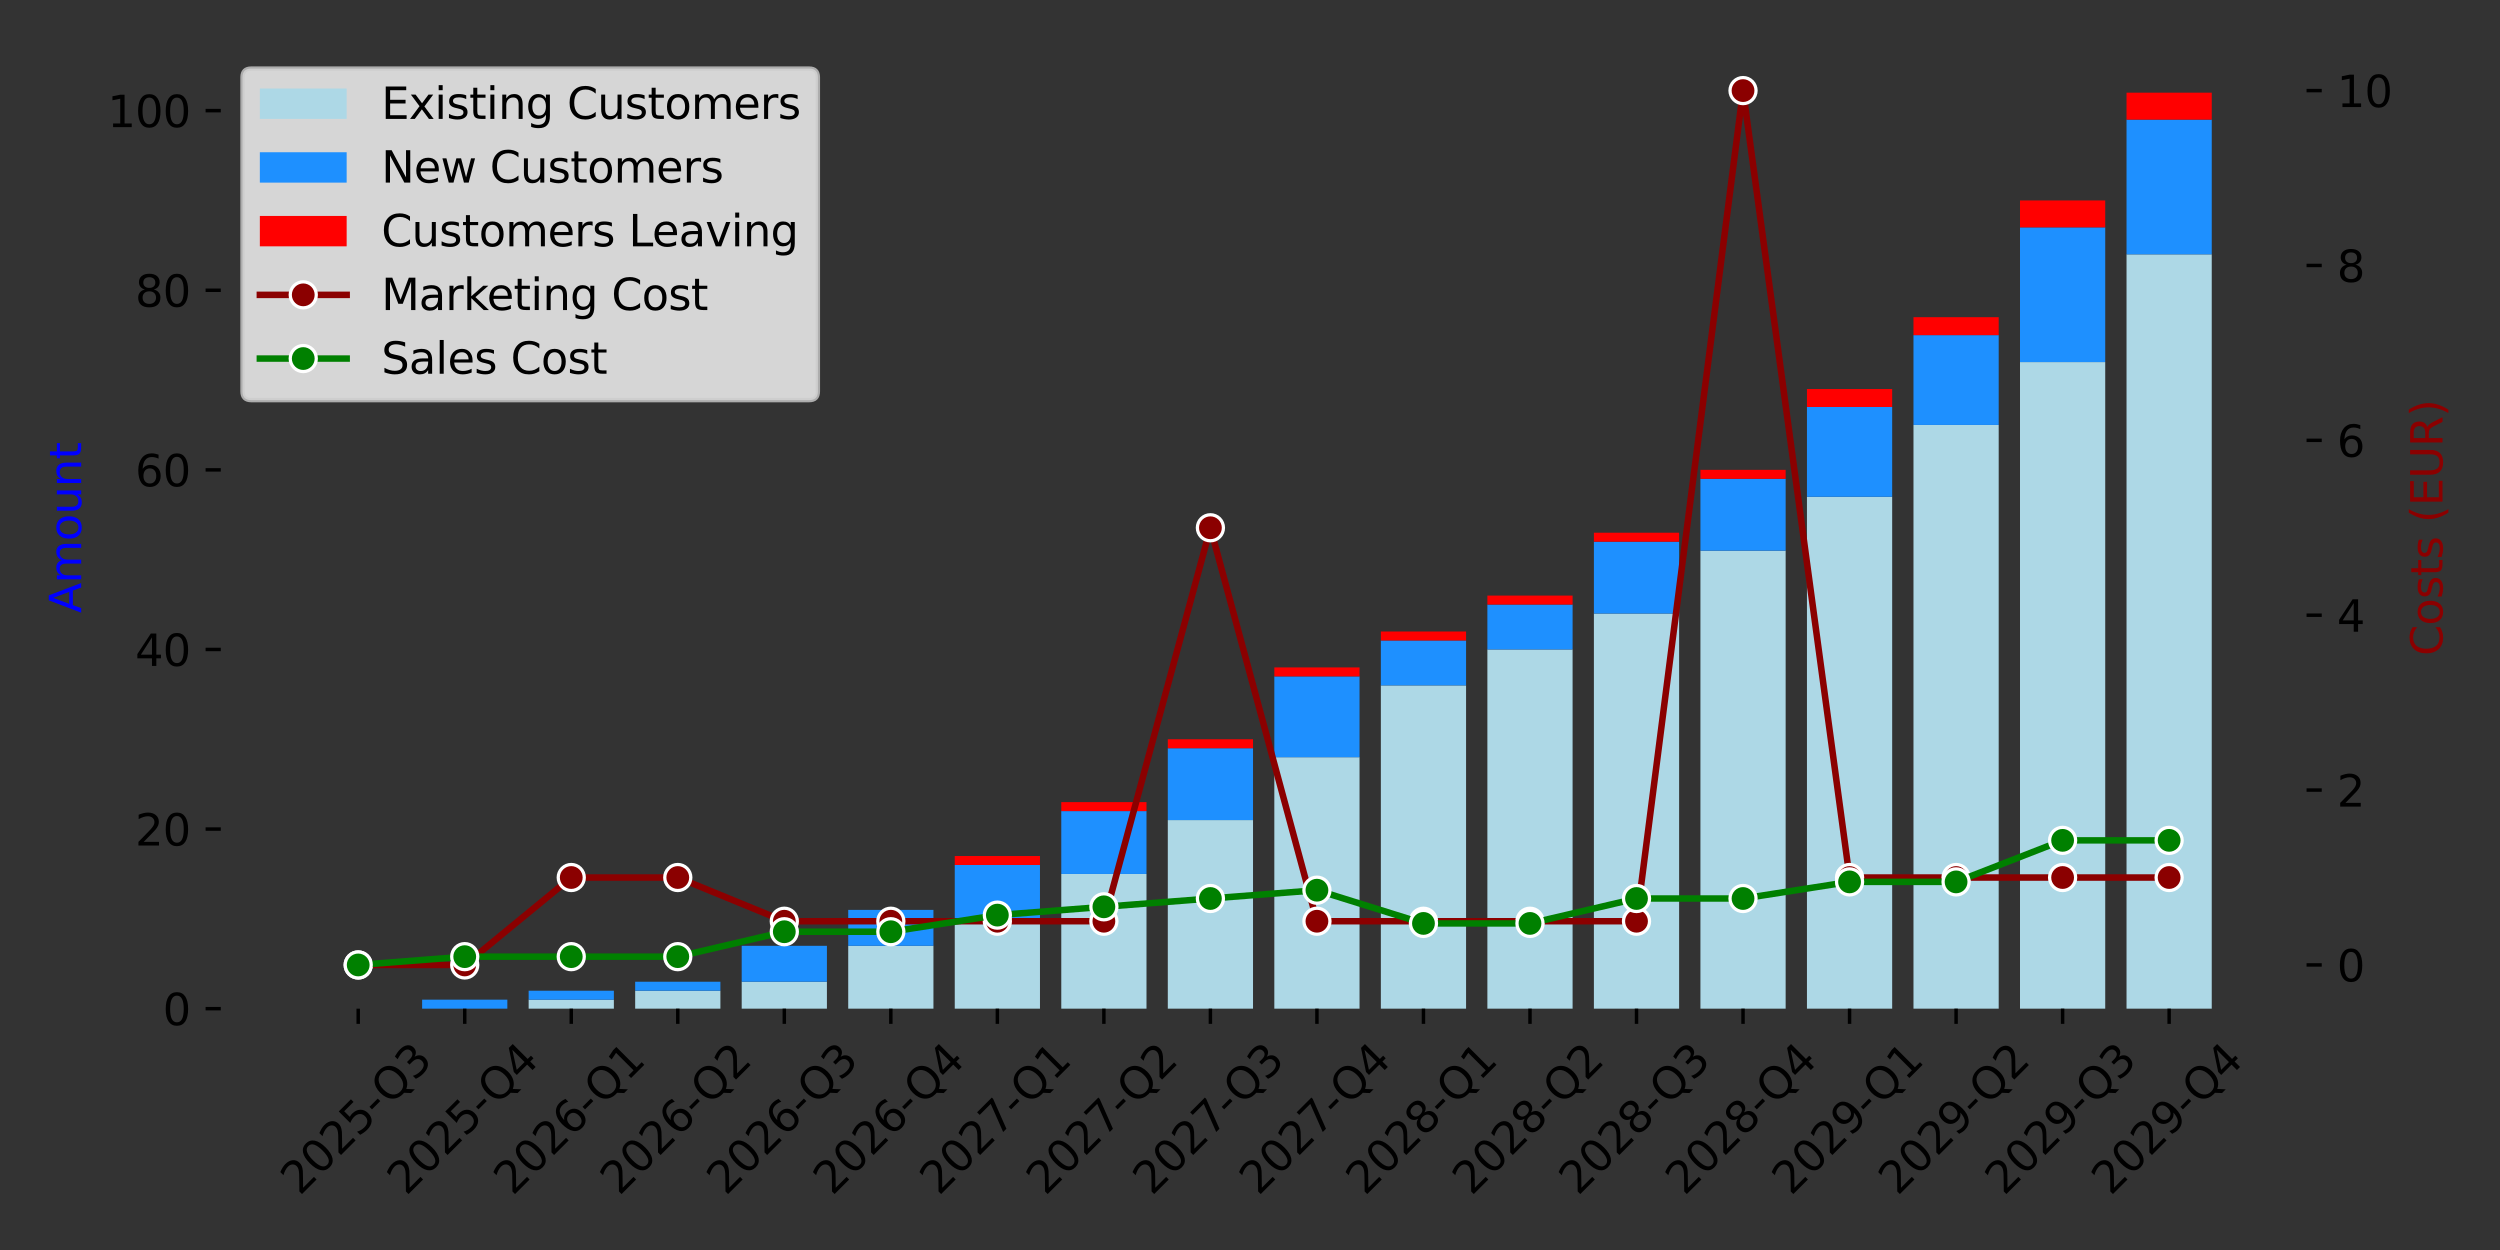<?xml version="1.0" encoding="utf-8" standalone="no"?>
<!DOCTYPE svg PUBLIC "-//W3C//DTD SVG 1.1//EN"
  "http://www.w3.org/Graphics/SVG/1.1/DTD/svg11.dtd">
<svg xmlns:xlink="http://www.w3.org/1999/xlink" width="576pt" height="288pt" viewBox="0 0 576 288" xmlns="http://www.w3.org/2000/svg" version="1.1">
 <rect x="0" y="0" width="576" height="288" fill="#333333" stroke="none"/>
 <defs>
  <style type="text/css">*{stroke-linejoin: round; stroke-linecap: butt}</style>
 </defs>
 <g id="figure_1">
  <g id="patch_1">
   <path d="M 0 288 
L 576 288 
L 576 0 
L 0 0 
L 0 288 
z
" style="fill: none"/>
  </g>
  <g id="axes_1">
   <g id="patch_2">
    <path d="M 50.87 232.398 
L 531.43 232.398 
L 531.43 10.8 
L 50.87 10.8 
L 50.87 232.398 
z
" style="fill: none"/>
   </g>
   <g id="patch_3">
    <path d="M 72.714 232.398 
L 92.348 232.398 
L 92.348 232.398 
L 72.714 232.398 
z
" clip-path="url(#pbf81d92071)" style="fill: #add8e6"/>
   </g>
   <g id="patch_4">
    <path d="M 97.257 232.398 
L 116.892 232.398 
L 116.892 232.398 
L 97.257 232.398 
z
" clip-path="url(#pbf81d92071)" style="fill: #add8e6"/>
   </g>
   <g id="patch_5">
    <path d="M 121.8 232.398 
L 141.435 232.398 
L 141.435 230.329 
L 121.8 230.329 
z
" clip-path="url(#pbf81d92071)" style="fill: #add8e6"/>
   </g>
   <g id="patch_6">
    <path d="M 146.344 232.398 
L 165.979 232.398 
L 165.979 228.26 
L 146.344 228.26 
z
" clip-path="url(#pbf81d92071)" style="fill: #add8e6"/>
   </g>
   <g id="patch_7">
    <path d="M 170.887 232.398 
L 190.522 232.398 
L 190.522 226.191 
L 170.887 226.191 
z
" clip-path="url(#pbf81d92071)" style="fill: #add8e6"/>
   </g>
   <g id="patch_8">
    <path d="M 195.431 232.398 
L 215.065 232.398 
L 215.065 217.915 
L 195.431 217.915 
z
" clip-path="url(#pbf81d92071)" style="fill: #add8e6"/>
   </g>
   <g id="patch_9">
    <path d="M 219.974 232.398 
L 239.609 232.398 
L 239.609 211.707 
L 219.974 211.707 
z
" clip-path="url(#pbf81d92071)" style="fill: #add8e6"/>
   </g>
   <g id="patch_10">
    <path d="M 244.518 232.398 
L 264.152 232.398 
L 264.152 201.362 
L 244.518 201.362 
z
" clip-path="url(#pbf81d92071)" style="fill: #add8e6"/>
   </g>
   <g id="patch_11">
    <path d="M 269.061 232.398 
L 288.696 232.398 
L 288.696 188.947 
L 269.061 188.947 
z
" clip-path="url(#pbf81d92071)" style="fill: #add8e6"/>
   </g>
   <g id="patch_12">
    <path d="M 293.604 232.398 
L 313.239 232.398 
L 313.239 174.464 
L 293.604 174.464 
z
" clip-path="url(#pbf81d92071)" style="fill: #add8e6"/>
   </g>
   <g id="patch_13">
    <path d="M 318.148 232.398 
L 337.782 232.398 
L 337.782 157.911 
L 318.148 157.911 
z
" clip-path="url(#pbf81d92071)" style="fill: #add8e6"/>
   </g>
   <g id="patch_14">
    <path d="M 342.691 232.398 
L 362.326 232.398 
L 362.326 149.635 
L 342.691 149.635 
z
" clip-path="url(#pbf81d92071)" style="fill: #add8e6"/>
   </g>
   <g id="patch_15">
    <path d="M 367.235 232.398 
L 386.869 232.398 
L 386.869 141.359 
L 367.235 141.359 
z
" clip-path="url(#pbf81d92071)" style="fill: #add8e6"/>
   </g>
   <g id="patch_16">
    <path d="M 391.778 232.398 
L 411.413 232.398 
L 411.413 126.875 
L 391.778 126.875 
z
" clip-path="url(#pbf81d92071)" style="fill: #add8e6"/>
   </g>
   <g id="patch_17">
    <path d="M 416.321 232.398 
L 435.956 232.398 
L 435.956 114.461 
L 416.321 114.461 
z
" clip-path="url(#pbf81d92071)" style="fill: #add8e6"/>
   </g>
   <g id="patch_18">
    <path d="M 440.865 232.398 
L 460.5 232.398 
L 460.5 97.908 
L 440.865 97.908 
z
" clip-path="url(#pbf81d92071)" style="fill: #add8e6"/>
   </g>
   <g id="patch_19">
    <path d="M 465.408 232.398 
L 485.043 232.398 
L 485.043 83.425 
L 465.408 83.425 
z
" clip-path="url(#pbf81d92071)" style="fill: #add8e6"/>
   </g>
   <g id="patch_20">
    <path d="M 489.952 232.398 
L 509.586 232.398 
L 509.586 58.596 
L 489.952 58.596 
z
" clip-path="url(#pbf81d92071)" style="fill: #add8e6"/>
   </g>
   <g id="patch_21">
    <path d="M 72.714 232.398 
L 92.348 232.398 
L 92.348 232.398 
L 72.714 232.398 
z
" clip-path="url(#pbf81d92071)" style="fill: #1e90ff"/>
   </g>
   <g id="patch_22">
    <path d="M 97.257 232.398 
L 116.892 232.398 
L 116.892 230.329 
L 97.257 230.329 
z
" clip-path="url(#pbf81d92071)" style="fill: #1e90ff"/>
   </g>
   <g id="patch_23">
    <path d="M 121.8 230.329 
L 141.435 230.329 
L 141.435 228.26 
L 121.8 228.26 
z
" clip-path="url(#pbf81d92071)" style="fill: #1e90ff"/>
   </g>
   <g id="patch_24">
    <path d="M 146.344 228.26 
L 165.979 228.26 
L 165.979 226.191 
L 146.344 226.191 
z
" clip-path="url(#pbf81d92071)" style="fill: #1e90ff"/>
   </g>
   <g id="patch_25">
    <path d="M 170.887 226.191 
L 190.522 226.191 
L 190.522 217.915 
L 170.887 217.915 
z
" clip-path="url(#pbf81d92071)" style="fill: #1e90ff"/>
   </g>
   <g id="patch_26">
    <path d="M 195.431 217.915 
L 215.065 217.915 
L 215.065 209.638 
L 195.431 209.638 
z
" clip-path="url(#pbf81d92071)" style="fill: #1e90ff"/>
   </g>
   <g id="patch_27">
    <path d="M 219.974 211.707 
L 239.609 211.707 
L 239.609 199.293 
L 219.974 199.293 
z
" clip-path="url(#pbf81d92071)" style="fill: #1e90ff"/>
   </g>
   <g id="patch_28">
    <path d="M 244.518 201.362 
L 264.152 201.362 
L 264.152 186.878 
L 244.518 186.878 
z
" clip-path="url(#pbf81d92071)" style="fill: #1e90ff"/>
   </g>
   <g id="patch_29">
    <path d="M 269.061 188.947 
L 288.696 188.947 
L 288.696 172.395 
L 269.061 172.395 
z
" clip-path="url(#pbf81d92071)" style="fill: #1e90ff"/>
   </g>
   <g id="patch_30">
    <path d="M 293.604 174.464 
L 313.239 174.464 
L 313.239 155.842 
L 293.604 155.842 
z
" clip-path="url(#pbf81d92071)" style="fill: #1e90ff"/>
   </g>
   <g id="patch_31">
    <path d="M 318.148 157.911 
L 337.782 157.911 
L 337.782 147.566 
L 318.148 147.566 
z
" clip-path="url(#pbf81d92071)" style="fill: #1e90ff"/>
   </g>
   <g id="patch_32">
    <path d="M 342.691 149.635 
L 362.326 149.635 
L 362.326 139.29 
L 342.691 139.29 
z
" clip-path="url(#pbf81d92071)" style="fill: #1e90ff"/>
   </g>
   <g id="patch_33">
    <path d="M 367.235 141.359 
L 386.869 141.359 
L 386.869 124.806 
L 367.235 124.806 
z
" clip-path="url(#pbf81d92071)" style="fill: #1e90ff"/>
   </g>
   <g id="patch_34">
    <path d="M 391.778 126.875 
L 411.413 126.875 
L 411.413 110.323 
L 391.778 110.323 
z
" clip-path="url(#pbf81d92071)" style="fill: #1e90ff"/>
   </g>
   <g id="patch_35">
    <path d="M 416.321 114.461 
L 435.956 114.461 
L 435.956 93.77 
L 416.321 93.77 
z
" clip-path="url(#pbf81d92071)" style="fill: #1e90ff"/>
   </g>
   <g id="patch_36">
    <path d="M 440.865 97.908 
L 460.5 97.908 
L 460.5 77.217 
L 440.865 77.217 
z
" clip-path="url(#pbf81d92071)" style="fill: #1e90ff"/>
   </g>
   <g id="patch_37">
    <path d="M 465.408 83.425 
L 485.043 83.425 
L 485.043 52.388 
L 465.408 52.388 
z
" clip-path="url(#pbf81d92071)" style="fill: #1e90ff"/>
   </g>
   <g id="patch_38">
    <path d="M 489.952 58.596 
L 509.586 58.596 
L 509.586 27.56 
L 489.952 27.56 
z
" clip-path="url(#pbf81d92071)" style="fill: #1e90ff"/>
   </g>
   <g id="patch_39">
    <path d="M 72.714 232.398 
L 92.348 232.398 
L 92.348 232.398 
L 72.714 232.398 
z
" clip-path="url(#pbf81d92071)" style="fill: #ff0000"/>
   </g>
   <g id="patch_40">
    <path d="M 97.257 230.329 
L 116.892 230.329 
L 116.892 230.329 
L 97.257 230.329 
z
" clip-path="url(#pbf81d92071)" style="fill: #ff0000"/>
   </g>
   <g id="patch_41">
    <path d="M 121.8 228.26 
L 141.435 228.26 
L 141.435 228.26 
L 121.8 228.26 
z
" clip-path="url(#pbf81d92071)" style="fill: #ff0000"/>
   </g>
   <g id="patch_42">
    <path d="M 146.344 226.191 
L 165.979 226.191 
L 165.979 226.191 
L 146.344 226.191 
z
" clip-path="url(#pbf81d92071)" style="fill: #ff0000"/>
   </g>
   <g id="patch_43">
    <path d="M 170.887 217.915 
L 190.522 217.915 
L 190.522 217.915 
L 170.887 217.915 
z
" clip-path="url(#pbf81d92071)" style="fill: #ff0000"/>
   </g>
   <g id="patch_44">
    <path d="M 195.431 209.638 
L 215.065 209.638 
L 215.065 209.638 
L 195.431 209.638 
z
" clip-path="url(#pbf81d92071)" style="fill: #ff0000"/>
   </g>
   <g id="patch_45">
    <path d="M 219.974 199.293 
L 239.609 199.293 
L 239.609 197.224 
L 219.974 197.224 
z
" clip-path="url(#pbf81d92071)" style="fill: #ff0000"/>
   </g>
   <g id="patch_46">
    <path d="M 244.518 186.878 
L 264.152 186.878 
L 264.152 184.809 
L 244.518 184.809 
z
" clip-path="url(#pbf81d92071)" style="fill: #ff0000"/>
   </g>
   <g id="patch_47">
    <path d="M 269.061 172.395 
L 288.696 172.395 
L 288.696 170.326 
L 269.061 170.326 
z
" clip-path="url(#pbf81d92071)" style="fill: #ff0000"/>
   </g>
   <g id="patch_48">
    <path d="M 293.604 155.842 
L 313.239 155.842 
L 313.239 153.773 
L 293.604 153.773 
z
" clip-path="url(#pbf81d92071)" style="fill: #ff0000"/>
   </g>
   <g id="patch_49">
    <path d="M 318.148 147.566 
L 337.782 147.566 
L 337.782 145.497 
L 318.148 145.497 
z
" clip-path="url(#pbf81d92071)" style="fill: #ff0000"/>
   </g>
   <g id="patch_50">
    <path d="M 342.691 139.29 
L 362.326 139.29 
L 362.326 137.221 
L 342.691 137.221 
z
" clip-path="url(#pbf81d92071)" style="fill: #ff0000"/>
   </g>
   <g id="patch_51">
    <path d="M 367.235 124.806 
L 386.869 124.806 
L 386.869 122.737 
L 367.235 122.737 
z
" clip-path="url(#pbf81d92071)" style="fill: #ff0000"/>
   </g>
   <g id="patch_52">
    <path d="M 391.778 110.323 
L 411.413 110.323 
L 411.413 108.253 
L 391.778 108.253 
z
" clip-path="url(#pbf81d92071)" style="fill: #ff0000"/>
   </g>
   <g id="patch_53">
    <path d="M 416.321 93.77 
L 435.956 93.77 
L 435.956 89.632 
L 416.321 89.632 
z
" clip-path="url(#pbf81d92071)" style="fill: #ff0000"/>
   </g>
   <g id="patch_54">
    <path d="M 440.865 77.217 
L 460.5 77.217 
L 460.5 73.079 
L 440.865 73.079 
z
" clip-path="url(#pbf81d92071)" style="fill: #ff0000"/>
   </g>
   <g id="patch_55">
    <path d="M 465.408 52.388 
L 485.043 52.388 
L 485.043 46.181 
L 465.408 46.181 
z
" clip-path="url(#pbf81d92071)" style="fill: #ff0000"/>
   </g>
   <g id="patch_56">
    <path d="M 489.952 27.56 
L 509.586 27.56 
L 509.586 21.352 
L 489.952 21.352 
z
" clip-path="url(#pbf81d92071)" style="fill: #ff0000"/>
   </g>
   <g id="matplotlib.axis_1">
    <g id="xtick_1">
     <g id="line2d_1">
      <defs>
       <path id="m7d95081622" d="M 0 0 
L 0 3.5 
" style="stroke: #000000; stroke-width: 0.8"/>
      </defs>
      <g>
       <use xlink:href="#m7d95081622" x="82.531" y="232.398" style="stroke: #000000; stroke-width: 0.8"/>
      </g>
     </g>
     <g id="text_1">
      <!-- 2025-Q3 -->
      <g transform="translate(69.048 275.64) rotate(-45) scale(0.1 -0.1)">
       <defs>
        <path id="DejaVuSans-32" d="M 1228 531 
L 3431 531 
L 3431 0 
L 469 0 
L 469 531 
Q 828 903 1448 1529 
Q 2069 2156 2228 2338 
Q 2531 2678 2651 2914 
Q 2772 3150 2772 3378 
Q 2772 3750 2511 3984 
Q 2250 4219 1831 4219 
Q 1534 4219 1204 4116 
Q 875 4013 500 3803 
L 500 4441 
Q 881 4594 1212 4672 
Q 1544 4750 1819 4750 
Q 2544 4750 2975 4387 
Q 3406 4025 3406 3419 
Q 3406 3131 3298 2873 
Q 3191 2616 2906 2266 
Q 2828 2175 2409 1742 
Q 1991 1309 1228 531 
z
" transform="scale(0.016)"/>
        <path id="DejaVuSans-30" d="M 2034 4250 
Q 1547 4250 1301 3770 
Q 1056 3291 1056 2328 
Q 1056 1369 1301 889 
Q 1547 409 2034 409 
Q 2525 409 2770 889 
Q 3016 1369 3016 2328 
Q 3016 3291 2770 3770 
Q 2525 4250 2034 4250 
z
M 2034 4750 
Q 2819 4750 3233 4129 
Q 3647 3509 3647 2328 
Q 3647 1150 3233 529 
Q 2819 -91 2034 -91 
Q 1250 -91 836 529 
Q 422 1150 422 2328 
Q 422 3509 836 4129 
Q 1250 4750 2034 4750 
z
" transform="scale(0.016)"/>
        <path id="DejaVuSans-35" d="M 691 4666 
L 3169 4666 
L 3169 4134 
L 1269 4134 
L 1269 2991 
Q 1406 3038 1543 3061 
Q 1681 3084 1819 3084 
Q 2600 3084 3056 2656 
Q 3513 2228 3513 1497 
Q 3513 744 3044 326 
Q 2575 -91 1722 -91 
Q 1428 -91 1123 -41 
Q 819 9 494 109 
L 494 744 
Q 775 591 1075 516 
Q 1375 441 1709 441 
Q 2250 441 2565 725 
Q 2881 1009 2881 1497 
Q 2881 1984 2565 2268 
Q 2250 2553 1709 2553 
Q 1456 2553 1204 2497 
Q 953 2441 691 2322 
L 691 4666 
z
" transform="scale(0.016)"/>
        <path id="DejaVuSans-2d" d="M 313 2009 
L 1997 2009 
L 1997 1497 
L 313 1497 
L 313 2009 
z
" transform="scale(0.016)"/>
        <path id="DejaVuSans-51" d="M 2522 4238 
Q 1834 4238 1429 3725 
Q 1025 3213 1025 2328 
Q 1025 1447 1429 934 
Q 1834 422 2522 422 
Q 3209 422 3611 934 
Q 4013 1447 4013 2328 
Q 4013 3213 3611 3725 
Q 3209 4238 2522 4238 
z
M 3406 84 
L 4238 -825 
L 3475 -825 
L 2784 -78 
Q 2681 -84 2626 -87 
Q 2572 -91 2522 -91 
Q 1538 -91 948 567 
Q 359 1225 359 2328 
Q 359 3434 948 4092 
Q 1538 4750 2522 4750 
Q 3503 4750 4090 4092 
Q 4678 3434 4678 2328 
Q 4678 1516 4351 937 
Q 4025 359 3406 84 
z
" transform="scale(0.016)"/>
        <path id="DejaVuSans-33" d="M 2597 2516 
Q 3050 2419 3304 2112 
Q 3559 1806 3559 1356 
Q 3559 666 3084 287 
Q 2609 -91 1734 -91 
Q 1441 -91 1130 -33 
Q 819 25 488 141 
L 488 750 
Q 750 597 1062 519 
Q 1375 441 1716 441 
Q 2309 441 2620 675 
Q 2931 909 2931 1356 
Q 2931 1769 2642 2001 
Q 2353 2234 1838 2234 
L 1294 2234 
L 1294 2753 
L 1863 2753 
Q 2328 2753 2575 2939 
Q 2822 3125 2822 3475 
Q 2822 3834 2567 4026 
Q 2313 4219 1838 4219 
Q 1578 4219 1281 4162 
Q 984 4106 628 3988 
L 628 4550 
Q 988 4650 1302 4700 
Q 1616 4750 1894 4750 
Q 2613 4750 3031 4423 
Q 3450 4097 3450 3541 
Q 3450 3153 3228 2886 
Q 3006 2619 2597 2516 
z
" transform="scale(0.016)"/>
       </defs>
       <use xlink:href="#DejaVuSans-32"/>
       <use xlink:href="#DejaVuSans-30" x="63.623"/>
       <use xlink:href="#DejaVuSans-32" x="127.246"/>
       <use xlink:href="#DejaVuSans-35" x="190.869"/>
       <use xlink:href="#DejaVuSans-2d" x="254.492"/>
       <use xlink:href="#DejaVuSans-51" x="294.201"/>
       <use xlink:href="#DejaVuSans-33" x="372.912"/>
      </g>
     </g>
    </g>
    <g id="xtick_2">
     <g id="line2d_2">
      <g>
       <use xlink:href="#m7d95081622" x="107.074" y="232.398" style="stroke: #000000; stroke-width: 0.8"/>
      </g>
     </g>
     <g id="text_2">
      <!-- 2025-Q4 -->
      <g transform="translate(93.591 275.64) rotate(-45) scale(0.1 -0.1)">
       <defs>
        <path id="DejaVuSans-34" d="M 2419 4116 
L 825 1625 
L 2419 1625 
L 2419 4116 
z
M 2253 4666 
L 3047 4666 
L 3047 1625 
L 3713 1625 
L 3713 1100 
L 3047 1100 
L 3047 0 
L 2419 0 
L 2419 1100 
L 313 1100 
L 313 1709 
L 2253 4666 
z
" transform="scale(0.016)"/>
       </defs>
       <use xlink:href="#DejaVuSans-32"/>
       <use xlink:href="#DejaVuSans-30" x="63.623"/>
       <use xlink:href="#DejaVuSans-32" x="127.246"/>
       <use xlink:href="#DejaVuSans-35" x="190.869"/>
       <use xlink:href="#DejaVuSans-2d" x="254.492"/>
       <use xlink:href="#DejaVuSans-51" x="294.201"/>
       <use xlink:href="#DejaVuSans-34" x="372.912"/>
      </g>
     </g>
    </g>
    <g id="xtick_3">
     <g id="line2d_3">
      <g>
       <use xlink:href="#m7d95081622" x="131.618" y="232.398" style="stroke: #000000; stroke-width: 0.8"/>
      </g>
     </g>
     <g id="text_3">
      <!-- 2026-Q1 -->
      <g transform="translate(118.135 275.64) rotate(-45) scale(0.1 -0.1)">
       <defs>
        <path id="DejaVuSans-36" d="M 2113 2584 
Q 1688 2584 1439 2293 
Q 1191 2003 1191 1497 
Q 1191 994 1439 701 
Q 1688 409 2113 409 
Q 2538 409 2786 701 
Q 3034 994 3034 1497 
Q 3034 2003 2786 2293 
Q 2538 2584 2113 2584 
z
M 3366 4563 
L 3366 3988 
Q 3128 4100 2886 4159 
Q 2644 4219 2406 4219 
Q 1781 4219 1451 3797 
Q 1122 3375 1075 2522 
Q 1259 2794 1537 2939 
Q 1816 3084 2150 3084 
Q 2853 3084 3261 2657 
Q 3669 2231 3669 1497 
Q 3669 778 3244 343 
Q 2819 -91 2113 -91 
Q 1303 -91 875 529 
Q 447 1150 447 2328 
Q 447 3434 972 4092 
Q 1497 4750 2381 4750 
Q 2619 4750 2861 4703 
Q 3103 4656 3366 4563 
z
" transform="scale(0.016)"/>
        <path id="DejaVuSans-31" d="M 794 531 
L 1825 531 
L 1825 4091 
L 703 3866 
L 703 4441 
L 1819 4666 
L 2450 4666 
L 2450 531 
L 3481 531 
L 3481 0 
L 794 0 
L 794 531 
z
" transform="scale(0.016)"/>
       </defs>
       <use xlink:href="#DejaVuSans-32"/>
       <use xlink:href="#DejaVuSans-30" x="63.623"/>
       <use xlink:href="#DejaVuSans-32" x="127.246"/>
       <use xlink:href="#DejaVuSans-36" x="190.869"/>
       <use xlink:href="#DejaVuSans-2d" x="254.492"/>
       <use xlink:href="#DejaVuSans-51" x="294.201"/>
       <use xlink:href="#DejaVuSans-31" x="372.912"/>
      </g>
     </g>
    </g>
    <g id="xtick_4">
     <g id="line2d_4">
      <g>
       <use xlink:href="#m7d95081622" x="156.161" y="232.398" style="stroke: #000000; stroke-width: 0.8"/>
      </g>
     </g>
     <g id="text_4">
      <!-- 2026-Q2 -->
      <g transform="translate(142.678 275.64) rotate(-45) scale(0.1 -0.1)">
       <use xlink:href="#DejaVuSans-32"/>
       <use xlink:href="#DejaVuSans-30" x="63.623"/>
       <use xlink:href="#DejaVuSans-32" x="127.246"/>
       <use xlink:href="#DejaVuSans-36" x="190.869"/>
       <use xlink:href="#DejaVuSans-2d" x="254.492"/>
       <use xlink:href="#DejaVuSans-51" x="294.201"/>
       <use xlink:href="#DejaVuSans-32" x="372.912"/>
      </g>
     </g>
    </g>
    <g id="xtick_5">
     <g id="line2d_5">
      <g>
       <use xlink:href="#m7d95081622" x="180.705" y="232.398" style="stroke: #000000; stroke-width: 0.8"/>
      </g>
     </g>
     <g id="text_5">
      <!-- 2026-Q3 -->
      <g transform="translate(167.222 275.64) rotate(-45) scale(0.1 -0.1)">
       <use xlink:href="#DejaVuSans-32"/>
       <use xlink:href="#DejaVuSans-30" x="63.623"/>
       <use xlink:href="#DejaVuSans-32" x="127.246"/>
       <use xlink:href="#DejaVuSans-36" x="190.869"/>
       <use xlink:href="#DejaVuSans-2d" x="254.492"/>
       <use xlink:href="#DejaVuSans-51" x="294.201"/>
       <use xlink:href="#DejaVuSans-33" x="372.912"/>
      </g>
     </g>
    </g>
    <g id="xtick_6">
     <g id="line2d_6">
      <g>
       <use xlink:href="#m7d95081622" x="205.248" y="232.398" style="stroke: #000000; stroke-width: 0.8"/>
      </g>
     </g>
     <g id="text_6">
      <!-- 2026-Q4 -->
      <g transform="translate(191.765 275.64) rotate(-45) scale(0.1 -0.1)">
       <use xlink:href="#DejaVuSans-32"/>
       <use xlink:href="#DejaVuSans-30" x="63.623"/>
       <use xlink:href="#DejaVuSans-32" x="127.246"/>
       <use xlink:href="#DejaVuSans-36" x="190.869"/>
       <use xlink:href="#DejaVuSans-2d" x="254.492"/>
       <use xlink:href="#DejaVuSans-51" x="294.201"/>
       <use xlink:href="#DejaVuSans-34" x="372.912"/>
      </g>
     </g>
    </g>
    <g id="xtick_7">
     <g id="line2d_7">
      <g>
       <use xlink:href="#m7d95081622" x="229.791" y="232.398" style="stroke: #000000; stroke-width: 0.8"/>
      </g>
     </g>
     <g id="text_7">
      <!-- 2027-Q1 -->
      <g transform="translate(216.308 275.64) rotate(-45) scale(0.1 -0.1)">
       <defs>
        <path id="DejaVuSans-37" d="M 525 4666 
L 3525 4666 
L 3525 4397 
L 1831 0 
L 1172 0 
L 2766 4134 
L 525 4134 
L 525 4666 
z
" transform="scale(0.016)"/>
       </defs>
       <use xlink:href="#DejaVuSans-32"/>
       <use xlink:href="#DejaVuSans-30" x="63.623"/>
       <use xlink:href="#DejaVuSans-32" x="127.246"/>
       <use xlink:href="#DejaVuSans-37" x="190.869"/>
       <use xlink:href="#DejaVuSans-2d" x="254.492"/>
       <use xlink:href="#DejaVuSans-51" x="294.201"/>
       <use xlink:href="#DejaVuSans-31" x="372.912"/>
      </g>
     </g>
    </g>
    <g id="xtick_8">
     <g id="line2d_8">
      <g>
       <use xlink:href="#m7d95081622" x="254.335" y="232.398" style="stroke: #000000; stroke-width: 0.8"/>
      </g>
     </g>
     <g id="text_8">
      <!-- 2027-Q2 -->
      <g transform="translate(240.852 275.64) rotate(-45) scale(0.1 -0.1)">
       <use xlink:href="#DejaVuSans-32"/>
       <use xlink:href="#DejaVuSans-30" x="63.623"/>
       <use xlink:href="#DejaVuSans-32" x="127.246"/>
       <use xlink:href="#DejaVuSans-37" x="190.869"/>
       <use xlink:href="#DejaVuSans-2d" x="254.492"/>
       <use xlink:href="#DejaVuSans-51" x="294.201"/>
       <use xlink:href="#DejaVuSans-32" x="372.912"/>
      </g>
     </g>
    </g>
    <g id="xtick_9">
     <g id="line2d_9">
      <g>
       <use xlink:href="#m7d95081622" x="278.878" y="232.398" style="stroke: #000000; stroke-width: 0.8"/>
      </g>
     </g>
     <g id="text_9">
      <!-- 2027-Q3 -->
      <g transform="translate(265.395 275.64) rotate(-45) scale(0.1 -0.1)">
       <use xlink:href="#DejaVuSans-32"/>
       <use xlink:href="#DejaVuSans-30" x="63.623"/>
       <use xlink:href="#DejaVuSans-32" x="127.246"/>
       <use xlink:href="#DejaVuSans-37" x="190.869"/>
       <use xlink:href="#DejaVuSans-2d" x="254.492"/>
       <use xlink:href="#DejaVuSans-51" x="294.201"/>
       <use xlink:href="#DejaVuSans-33" x="372.912"/>
      </g>
     </g>
    </g>
    <g id="xtick_10">
     <g id="line2d_10">
      <g>
       <use xlink:href="#m7d95081622" x="303.422" y="232.398" style="stroke: #000000; stroke-width: 0.8"/>
      </g>
     </g>
     <g id="text_10">
      <!-- 2027-Q4 -->
      <g transform="translate(289.939 275.64) rotate(-45) scale(0.1 -0.1)">
       <use xlink:href="#DejaVuSans-32"/>
       <use xlink:href="#DejaVuSans-30" x="63.623"/>
       <use xlink:href="#DejaVuSans-32" x="127.246"/>
       <use xlink:href="#DejaVuSans-37" x="190.869"/>
       <use xlink:href="#DejaVuSans-2d" x="254.492"/>
       <use xlink:href="#DejaVuSans-51" x="294.201"/>
       <use xlink:href="#DejaVuSans-34" x="372.912"/>
      </g>
     </g>
    </g>
    <g id="xtick_11">
     <g id="line2d_11">
      <g>
       <use xlink:href="#m7d95081622" x="327.965" y="232.398" style="stroke: #000000; stroke-width: 0.8"/>
      </g>
     </g>
     <g id="text_11">
      <!-- 2028-Q1 -->
      <g transform="translate(314.482 275.64) rotate(-45) scale(0.1 -0.1)">
       <defs>
        <path id="DejaVuSans-38" d="M 2034 2216 
Q 1584 2216 1326 1975 
Q 1069 1734 1069 1313 
Q 1069 891 1326 650 
Q 1584 409 2034 409 
Q 2484 409 2743 651 
Q 3003 894 3003 1313 
Q 3003 1734 2745 1975 
Q 2488 2216 2034 2216 
z
M 1403 2484 
Q 997 2584 770 2862 
Q 544 3141 544 3541 
Q 544 4100 942 4425 
Q 1341 4750 2034 4750 
Q 2731 4750 3128 4425 
Q 3525 4100 3525 3541 
Q 3525 3141 3298 2862 
Q 3072 2584 2669 2484 
Q 3125 2378 3379 2068 
Q 3634 1759 3634 1313 
Q 3634 634 3220 271 
Q 2806 -91 2034 -91 
Q 1263 -91 848 271 
Q 434 634 434 1313 
Q 434 1759 690 2068 
Q 947 2378 1403 2484 
z
M 1172 3481 
Q 1172 3119 1398 2916 
Q 1625 2713 2034 2713 
Q 2441 2713 2670 2916 
Q 2900 3119 2900 3481 
Q 2900 3844 2670 4047 
Q 2441 4250 2034 4250 
Q 1625 4250 1398 4047 
Q 1172 3844 1172 3481 
z
" transform="scale(0.016)"/>
       </defs>
       <use xlink:href="#DejaVuSans-32"/>
       <use xlink:href="#DejaVuSans-30" x="63.623"/>
       <use xlink:href="#DejaVuSans-32" x="127.246"/>
       <use xlink:href="#DejaVuSans-38" x="190.869"/>
       <use xlink:href="#DejaVuSans-2d" x="254.492"/>
       <use xlink:href="#DejaVuSans-51" x="294.201"/>
       <use xlink:href="#DejaVuSans-31" x="372.912"/>
      </g>
     </g>
    </g>
    <g id="xtick_12">
     <g id="line2d_12">
      <g>
       <use xlink:href="#m7d95081622" x="352.509" y="232.398" style="stroke: #000000; stroke-width: 0.8"/>
      </g>
     </g>
     <g id="text_12">
      <!-- 2028-Q2 -->
      <g transform="translate(339.025 275.64) rotate(-45) scale(0.1 -0.1)">
       <use xlink:href="#DejaVuSans-32"/>
       <use xlink:href="#DejaVuSans-30" x="63.623"/>
       <use xlink:href="#DejaVuSans-32" x="127.246"/>
       <use xlink:href="#DejaVuSans-38" x="190.869"/>
       <use xlink:href="#DejaVuSans-2d" x="254.492"/>
       <use xlink:href="#DejaVuSans-51" x="294.201"/>
       <use xlink:href="#DejaVuSans-32" x="372.912"/>
      </g>
     </g>
    </g>
    <g id="xtick_13">
     <g id="line2d_13">
      <g>
       <use xlink:href="#m7d95081622" x="377.052" y="232.398" style="stroke: #000000; stroke-width: 0.8"/>
      </g>
     </g>
     <g id="text_13">
      <!-- 2028-Q3 -->
      <g transform="translate(363.569 275.64) rotate(-45) scale(0.1 -0.1)">
       <use xlink:href="#DejaVuSans-32"/>
       <use xlink:href="#DejaVuSans-30" x="63.623"/>
       <use xlink:href="#DejaVuSans-32" x="127.246"/>
       <use xlink:href="#DejaVuSans-38" x="190.869"/>
       <use xlink:href="#DejaVuSans-2d" x="254.492"/>
       <use xlink:href="#DejaVuSans-51" x="294.201"/>
       <use xlink:href="#DejaVuSans-33" x="372.912"/>
      </g>
     </g>
    </g>
    <g id="xtick_14">
     <g id="line2d_14">
      <g>
       <use xlink:href="#m7d95081622" x="401.595" y="232.398" style="stroke: #000000; stroke-width: 0.8"/>
      </g>
     </g>
     <g id="text_14">
      <!-- 2028-Q4 -->
      <g transform="translate(388.112 275.64) rotate(-45) scale(0.1 -0.1)">
       <use xlink:href="#DejaVuSans-32"/>
       <use xlink:href="#DejaVuSans-30" x="63.623"/>
       <use xlink:href="#DejaVuSans-32" x="127.246"/>
       <use xlink:href="#DejaVuSans-38" x="190.869"/>
       <use xlink:href="#DejaVuSans-2d" x="254.492"/>
       <use xlink:href="#DejaVuSans-51" x="294.201"/>
       <use xlink:href="#DejaVuSans-34" x="372.912"/>
      </g>
     </g>
    </g>
    <g id="xtick_15">
     <g id="line2d_15">
      <g>
       <use xlink:href="#m7d95081622" x="426.139" y="232.398" style="stroke: #000000; stroke-width: 0.8"/>
      </g>
     </g>
     <g id="text_15">
      <!-- 2029-Q1 -->
      <g transform="translate(412.656 275.64) rotate(-45) scale(0.1 -0.1)">
       <defs>
        <path id="DejaVuSans-39" d="M 703 97 
L 703 672 
Q 941 559 1184 500 
Q 1428 441 1663 441 
Q 2288 441 2617 861 
Q 2947 1281 2994 2138 
Q 2813 1869 2534 1725 
Q 2256 1581 1919 1581 
Q 1219 1581 811 2004 
Q 403 2428 403 3163 
Q 403 3881 828 4315 
Q 1253 4750 1959 4750 
Q 2769 4750 3195 4129 
Q 3622 3509 3622 2328 
Q 3622 1225 3098 567 
Q 2575 -91 1691 -91 
Q 1453 -91 1209 -44 
Q 966 3 703 97 
z
M 1959 2075 
Q 2384 2075 2632 2365 
Q 2881 2656 2881 3163 
Q 2881 3666 2632 3958 
Q 2384 4250 1959 4250 
Q 1534 4250 1286 3958 
Q 1038 3666 1038 3163 
Q 1038 2656 1286 2365 
Q 1534 2075 1959 2075 
z
" transform="scale(0.016)"/>
       </defs>
       <use xlink:href="#DejaVuSans-32"/>
       <use xlink:href="#DejaVuSans-30" x="63.623"/>
       <use xlink:href="#DejaVuSans-32" x="127.246"/>
       <use xlink:href="#DejaVuSans-39" x="190.869"/>
       <use xlink:href="#DejaVuSans-2d" x="254.492"/>
       <use xlink:href="#DejaVuSans-51" x="294.201"/>
       <use xlink:href="#DejaVuSans-31" x="372.912"/>
      </g>
     </g>
    </g>
    <g id="xtick_16">
     <g id="line2d_16">
      <g>
       <use xlink:href="#m7d95081622" x="450.682" y="232.398" style="stroke: #000000; stroke-width: 0.8"/>
      </g>
     </g>
     <g id="text_16">
      <!-- 2029-Q2 -->
      <g transform="translate(437.199 275.64) rotate(-45) scale(0.1 -0.1)">
       <use xlink:href="#DejaVuSans-32"/>
       <use xlink:href="#DejaVuSans-30" x="63.623"/>
       <use xlink:href="#DejaVuSans-32" x="127.246"/>
       <use xlink:href="#DejaVuSans-39" x="190.869"/>
       <use xlink:href="#DejaVuSans-2d" x="254.492"/>
       <use xlink:href="#DejaVuSans-51" x="294.201"/>
       <use xlink:href="#DejaVuSans-32" x="372.912"/>
      </g>
     </g>
    </g>
    <g id="xtick_17">
     <g id="line2d_17">
      <g>
       <use xlink:href="#m7d95081622" x="475.226" y="232.398" style="stroke: #000000; stroke-width: 0.8"/>
      </g>
     </g>
     <g id="text_17">
      <!-- 2029-Q3 -->
      <g transform="translate(461.742 275.64) rotate(-45) scale(0.1 -0.1)">
       <use xlink:href="#DejaVuSans-32"/>
       <use xlink:href="#DejaVuSans-30" x="63.623"/>
       <use xlink:href="#DejaVuSans-32" x="127.246"/>
       <use xlink:href="#DejaVuSans-39" x="190.869"/>
       <use xlink:href="#DejaVuSans-2d" x="254.492"/>
       <use xlink:href="#DejaVuSans-51" x="294.201"/>
       <use xlink:href="#DejaVuSans-33" x="372.912"/>
      </g>
     </g>
    </g>
    <g id="xtick_18">
     <g id="line2d_18">
      <g>
       <use xlink:href="#m7d95081622" x="499.769" y="232.398" style="stroke: #000000; stroke-width: 0.8"/>
      </g>
     </g>
     <g id="text_18">
      <!-- 2029-Q4 -->
      <g transform="translate(486.286 275.64) rotate(-45) scale(0.1 -0.1)">
       <use xlink:href="#DejaVuSans-32"/>
       <use xlink:href="#DejaVuSans-30" x="63.623"/>
       <use xlink:href="#DejaVuSans-32" x="127.246"/>
       <use xlink:href="#DejaVuSans-39" x="190.869"/>
       <use xlink:href="#DejaVuSans-2d" x="254.492"/>
       <use xlink:href="#DejaVuSans-51" x="294.201"/>
       <use xlink:href="#DejaVuSans-34" x="372.912"/>
      </g>
     </g>
    </g>
   </g>
   <g id="matplotlib.axis_2">
    <g id="ytick_1">
     <g id="line2d_19">
      <defs>
       <path id="m785c60d44a" d="M 0 0 
L -3.5 0 
" style="stroke: #000000; stroke-width: 0.8"/>
      </defs>
      <g>
       <use xlink:href="#m785c60d44a" x="50.87" y="232.398" style="stroke: #000000; stroke-width: 0.8"/>
      </g>
     </g>
     <g id="text_19">
      <!-- 0 -->
      <g transform="translate(37.508 236.197) scale(0.1 -0.1)">
       <use xlink:href="#DejaVuSans-30"/>
      </g>
     </g>
    </g>
    <g id="ytick_2">
     <g id="line2d_20">
      <g>
       <use xlink:href="#m785c60d44a" x="50.87" y="191.017" style="stroke: #000000; stroke-width: 0.8"/>
      </g>
     </g>
     <g id="text_20">
      <!-- 20 -->
      <g transform="translate(31.145 194.816) scale(0.1 -0.1)">
       <use xlink:href="#DejaVuSans-32"/>
       <use xlink:href="#DejaVuSans-30" x="63.623"/>
      </g>
     </g>
    </g>
    <g id="ytick_3">
     <g id="line2d_21">
      <g>
       <use xlink:href="#m785c60d44a" x="50.87" y="149.635" style="stroke: #000000; stroke-width: 0.8"/>
      </g>
     </g>
     <g id="text_21">
      <!-- 40 -->
      <g transform="translate(31.145 153.434) scale(0.1 -0.1)">
       <use xlink:href="#DejaVuSans-34"/>
       <use xlink:href="#DejaVuSans-30" x="63.623"/>
      </g>
     </g>
    </g>
    <g id="ytick_4">
     <g id="line2d_22">
      <g>
       <use xlink:href="#m785c60d44a" x="50.87" y="108.253" style="stroke: #000000; stroke-width: 0.8"/>
      </g>
     </g>
     <g id="text_22">
      <!-- 60 -->
      <g transform="translate(31.145 112.053) scale(0.1 -0.1)">
       <use xlink:href="#DejaVuSans-36"/>
       <use xlink:href="#DejaVuSans-30" x="63.623"/>
      </g>
     </g>
    </g>
    <g id="ytick_5">
     <g id="line2d_23">
      <g>
       <use xlink:href="#m785c60d44a" x="50.87" y="66.872" style="stroke: #000000; stroke-width: 0.8"/>
      </g>
     </g>
     <g id="text_23">
      <!-- 80 -->
      <g transform="translate(31.145 70.671) scale(0.1 -0.1)">
       <use xlink:href="#DejaVuSans-38"/>
       <use xlink:href="#DejaVuSans-30" x="63.623"/>
      </g>
     </g>
    </g>
    <g id="ytick_6">
     <g id="line2d_24">
      <g>
       <use xlink:href="#m785c60d44a" x="50.87" y="25.49" style="stroke: #000000; stroke-width: 0.8"/>
      </g>
     </g>
     <g id="text_24">
      <!-- 100 -->
      <g transform="translate(24.782 29.29) scale(0.1 -0.1)">
       <use xlink:href="#DejaVuSans-31"/>
       <use xlink:href="#DejaVuSans-30" x="63.623"/>
       <use xlink:href="#DejaVuSans-30" x="127.246"/>
      </g>
     </g>
    </g>
    <g id="text_25">
     <!-- Amount -->
     <g style="fill: #0000ff" transform="translate(18.703 141.247) rotate(-90) scale(0.1 -0.1)">
      <defs>
       <path id="DejaVuSans-41" d="M 2188 4044 
L 1331 1722 
L 3047 1722 
L 2188 4044 
z
M 1831 4666 
L 2547 4666 
L 4325 0 
L 3669 0 
L 3244 1197 
L 1141 1197 
L 716 0 
L 50 0 
L 1831 4666 
z
" transform="scale(0.016)"/>
       <path id="DejaVuSans-6d" d="M 3328 2828 
Q 3544 3216 3844 3400 
Q 4144 3584 4550 3584 
Q 5097 3584 5394 3201 
Q 5691 2819 5691 2113 
L 5691 0 
L 5113 0 
L 5113 2094 
Q 5113 2597 4934 2840 
Q 4756 3084 4391 3084 
Q 3944 3084 3684 2787 
Q 3425 2491 3425 1978 
L 3425 0 
L 2847 0 
L 2847 2094 
Q 2847 2600 2669 2842 
Q 2491 3084 2119 3084 
Q 1678 3084 1418 2786 
Q 1159 2488 1159 1978 
L 1159 0 
L 581 0 
L 581 3500 
L 1159 3500 
L 1159 2956 
Q 1356 3278 1631 3431 
Q 1906 3584 2284 3584 
Q 2666 3584 2933 3390 
Q 3200 3197 3328 2828 
z
" transform="scale(0.016)"/>
       <path id="DejaVuSans-6f" d="M 1959 3097 
Q 1497 3097 1228 2736 
Q 959 2375 959 1747 
Q 959 1119 1226 758 
Q 1494 397 1959 397 
Q 2419 397 2687 759 
Q 2956 1122 2956 1747 
Q 2956 2369 2687 2733 
Q 2419 3097 1959 3097 
z
M 1959 3584 
Q 2709 3584 3137 3096 
Q 3566 2609 3566 1747 
Q 3566 888 3137 398 
Q 2709 -91 1959 -91 
Q 1206 -91 779 398 
Q 353 888 353 1747 
Q 353 2609 779 3096 
Q 1206 3584 1959 3584 
z
" transform="scale(0.016)"/>
       <path id="DejaVuSans-75" d="M 544 1381 
L 544 3500 
L 1119 3500 
L 1119 1403 
Q 1119 906 1312 657 
Q 1506 409 1894 409 
Q 2359 409 2629 706 
Q 2900 1003 2900 1516 
L 2900 3500 
L 3475 3500 
L 3475 0 
L 2900 0 
L 2900 538 
Q 2691 219 2414 64 
Q 2138 -91 1772 -91 
Q 1169 -91 856 284 
Q 544 659 544 1381 
z
M 1991 3584 
L 1991 3584 
z
" transform="scale(0.016)"/>
       <path id="DejaVuSans-6e" d="M 3513 2113 
L 3513 0 
L 2938 0 
L 2938 2094 
Q 2938 2591 2744 2837 
Q 2550 3084 2163 3084 
Q 1697 3084 1428 2787 
Q 1159 2491 1159 1978 
L 1159 0 
L 581 0 
L 581 3500 
L 1159 3500 
L 1159 2956 
Q 1366 3272 1645 3428 
Q 1925 3584 2291 3584 
Q 2894 3584 3203 3211 
Q 3513 2838 3513 2113 
z
" transform="scale(0.016)"/>
       <path id="DejaVuSans-74" d="M 1172 4494 
L 1172 3500 
L 2356 3500 
L 2356 3053 
L 1172 3053 
L 1172 1153 
Q 1172 725 1289 603 
Q 1406 481 1766 481 
L 2356 481 
L 2356 0 
L 1766 0 
Q 1100 0 847 248 
Q 594 497 594 1153 
L 594 3053 
L 172 3053 
L 172 3500 
L 594 3500 
L 594 4494 
L 1172 4494 
z
" transform="scale(0.016)"/>
      </defs>
      <use xlink:href="#DejaVuSans-41"/>
      <use xlink:href="#DejaVuSans-6d" x="68.408"/>
      <use xlink:href="#DejaVuSans-6f" x="165.82"/>
      <use xlink:href="#DejaVuSans-75" x="227.002"/>
      <use xlink:href="#DejaVuSans-6e" x="290.381"/>
      <use xlink:href="#DejaVuSans-74" x="353.76"/>
     </g>
    </g>
   </g>
  </g>
  <g id="axes_2">
   <g id="PolyCollection_1"/>
   <g id="PolyCollection_2"/>
   <g id="matplotlib.axis_3">
    <g id="ytick_7">
     <g id="line2d_25">
      <defs>
       <path id="mdc480bf8b7" d="M 0 0 
L 3.5 0 
" style="stroke: #000000; stroke-width: 0.8"/>
      </defs>
      <g>
       <use xlink:href="#mdc480bf8b7" x="531.43" y="222.325" style="stroke: #000000; stroke-width: 0.8"/>
      </g>
     </g>
     <g id="text_26">
      <!-- 0 -->
      <g transform="translate(538.43 226.125) scale(0.1 -0.1)">
       <use xlink:href="#DejaVuSans-30"/>
      </g>
     </g>
    </g>
    <g id="ytick_8">
     <g id="line2d_26">
      <g>
       <use xlink:href="#mdc480bf8b7" x="531.43" y="182.035" style="stroke: #000000; stroke-width: 0.8"/>
      </g>
     </g>
     <g id="text_27">
      <!-- 2 -->
      <g transform="translate(538.43 185.834) scale(0.1 -0.1)">
       <use xlink:href="#DejaVuSans-32"/>
      </g>
     </g>
    </g>
    <g id="ytick_9">
     <g id="line2d_27">
      <g>
       <use xlink:href="#mdc480bf8b7" x="531.43" y="141.744" style="stroke: #000000; stroke-width: 0.8"/>
      </g>
     </g>
     <g id="text_28">
      <!-- 4 -->
      <g transform="translate(538.43 145.544) scale(0.1 -0.1)">
       <use xlink:href="#DejaVuSans-34"/>
      </g>
     </g>
    </g>
    <g id="ytick_10">
     <g id="line2d_28">
      <g>
       <use xlink:href="#mdc480bf8b7" x="531.43" y="101.454" style="stroke: #000000; stroke-width: 0.8"/>
      </g>
     </g>
     <g id="text_29">
      <!-- 6 -->
      <g transform="translate(538.43 105.253) scale(0.1 -0.1)">
       <use xlink:href="#DejaVuSans-36"/>
      </g>
     </g>
    </g>
    <g id="ytick_11">
     <g id="line2d_29">
      <g>
       <use xlink:href="#mdc480bf8b7" x="531.43" y="61.163" style="stroke: #000000; stroke-width: 0.8"/>
      </g>
     </g>
     <g id="text_30">
      <!-- 8 -->
      <g transform="translate(538.43 64.962) scale(0.1 -0.1)">
       <use xlink:href="#DejaVuSans-38"/>
      </g>
     </g>
    </g>
    <g id="ytick_12">
     <g id="line2d_30">
      <g>
       <use xlink:href="#mdc480bf8b7" x="531.43" y="20.873" style="stroke: #000000; stroke-width: 0.8"/>
      </g>
     </g>
     <g id="text_31">
      <!-- 10 -->
      <g transform="translate(538.43 24.672) scale(0.1 -0.1)">
       <use xlink:href="#DejaVuSans-31"/>
       <use xlink:href="#DejaVuSans-30" x="63.623"/>
      </g>
     </g>
    </g>
    <g id="text_32">
     <!-- Costs (EUR) -->
     <g style="fill: #8b0000" transform="translate(562.753 151.103) rotate(-90) scale(0.1 -0.1)">
      <defs>
       <path id="DejaVuSans-43" d="M 4122 4306 
L 4122 3641 
Q 3803 3938 3442 4084 
Q 3081 4231 2675 4231 
Q 1875 4231 1450 3742 
Q 1025 3253 1025 2328 
Q 1025 1406 1450 917 
Q 1875 428 2675 428 
Q 3081 428 3442 575 
Q 3803 722 4122 1019 
L 4122 359 
Q 3791 134 3420 21 
Q 3050 -91 2638 -91 
Q 1578 -91 968 557 
Q 359 1206 359 2328 
Q 359 3453 968 4101 
Q 1578 4750 2638 4750 
Q 3056 4750 3426 4639 
Q 3797 4528 4122 4306 
z
" transform="scale(0.016)"/>
       <path id="DejaVuSans-73" d="M 2834 3397 
L 2834 2853 
Q 2591 2978 2328 3040 
Q 2066 3103 1784 3103 
Q 1356 3103 1142 2972 
Q 928 2841 928 2578 
Q 928 2378 1081 2264 
Q 1234 2150 1697 2047 
L 1894 2003 
Q 2506 1872 2764 1633 
Q 3022 1394 3022 966 
Q 3022 478 2636 193 
Q 2250 -91 1575 -91 
Q 1294 -91 989 -36 
Q 684 19 347 128 
L 347 722 
Q 666 556 975 473 
Q 1284 391 1588 391 
Q 1994 391 2212 530 
Q 2431 669 2431 922 
Q 2431 1156 2273 1281 
Q 2116 1406 1581 1522 
L 1381 1569 
Q 847 1681 609 1914 
Q 372 2147 372 2553 
Q 372 3047 722 3315 
Q 1072 3584 1716 3584 
Q 2034 3584 2315 3537 
Q 2597 3491 2834 3397 
z
" transform="scale(0.016)"/>
       <path id="DejaVuSans-20" transform="scale(0.016)"/>
       <path id="DejaVuSans-28" d="M 1984 4856 
Q 1566 4138 1362 3434 
Q 1159 2731 1159 2009 
Q 1159 1288 1364 580 
Q 1569 -128 1984 -844 
L 1484 -844 
Q 1016 -109 783 600 
Q 550 1309 550 2009 
Q 550 2706 781 3412 
Q 1013 4119 1484 4856 
L 1984 4856 
z
" transform="scale(0.016)"/>
       <path id="DejaVuSans-45" d="M 628 4666 
L 3578 4666 
L 3578 4134 
L 1259 4134 
L 1259 2753 
L 3481 2753 
L 3481 2222 
L 1259 2222 
L 1259 531 
L 3634 531 
L 3634 0 
L 628 0 
L 628 4666 
z
" transform="scale(0.016)"/>
       <path id="DejaVuSans-55" d="M 556 4666 
L 1191 4666 
L 1191 1831 
Q 1191 1081 1462 751 
Q 1734 422 2344 422 
Q 2950 422 3222 751 
Q 3494 1081 3494 1831 
L 3494 4666 
L 4128 4666 
L 4128 1753 
Q 4128 841 3676 375 
Q 3225 -91 2344 -91 
Q 1459 -91 1007 375 
Q 556 841 556 1753 
L 556 4666 
z
" transform="scale(0.016)"/>
       <path id="DejaVuSans-52" d="M 2841 2188 
Q 3044 2119 3236 1894 
Q 3428 1669 3622 1275 
L 4263 0 
L 3584 0 
L 2988 1197 
Q 2756 1666 2539 1819 
Q 2322 1972 1947 1972 
L 1259 1972 
L 1259 0 
L 628 0 
L 628 4666 
L 2053 4666 
Q 2853 4666 3247 4331 
Q 3641 3997 3641 3322 
Q 3641 2881 3436 2590 
Q 3231 2300 2841 2188 
z
M 1259 4147 
L 1259 2491 
L 2053 2491 
Q 2509 2491 2742 2702 
Q 2975 2913 2975 3322 
Q 2975 3731 2742 3939 
Q 2509 4147 2053 4147 
L 1259 4147 
z
" transform="scale(0.016)"/>
       <path id="DejaVuSans-29" d="M 513 4856 
L 1013 4856 
Q 1481 4119 1714 3412 
Q 1947 2706 1947 2009 
Q 1947 1309 1714 600 
Q 1481 -109 1013 -844 
L 513 -844 
Q 928 -128 1133 580 
Q 1338 1288 1338 2009 
Q 1338 2731 1133 3434 
Q 928 4138 513 4856 
z
" transform="scale(0.016)"/>
      </defs>
      <use xlink:href="#DejaVuSans-43"/>
      <use xlink:href="#DejaVuSans-6f" x="69.824"/>
      <use xlink:href="#DejaVuSans-73" x="131.006"/>
      <use xlink:href="#DejaVuSans-74" x="183.105"/>
      <use xlink:href="#DejaVuSans-73" x="222.314"/>
      <use xlink:href="#DejaVuSans-20" x="274.414"/>
      <use xlink:href="#DejaVuSans-28" x="306.201"/>
      <use xlink:href="#DejaVuSans-45" x="345.215"/>
      <use xlink:href="#DejaVuSans-55" x="408.398"/>
      <use xlink:href="#DejaVuSans-52" x="481.592"/>
      <use xlink:href="#DejaVuSans-29" x="551.074"/>
     </g>
    </g>
   </g>
   <g id="line2d_31">
    <path d="M 82.531 222.325 
L 107.074 222.325 
L 131.618 202.18 
L 156.161 202.18 
L 180.705 212.253 
L 205.248 212.253 
L 229.791 212.253 
L 254.335 212.253 
L 278.878 121.599 
L 303.422 212.253 
L 327.965 212.253 
L 352.509 212.253 
L 377.052 212.253 
L 401.595 20.873 
L 426.139 202.18 
L 450.682 202.18 
L 475.226 202.18 
L 499.769 202.18 
" clip-path="url(#pbf81d92071)" style="fill: none; stroke: #8b0000; stroke-width: 1.5; stroke-linecap: square"/>
    <defs>
     <path id="m36af1f0902" d="M 0 3 
C 0.796 3 1.559 2.684 2.121 2.121 
C 2.684 1.559 3 0.796 3 0 
C 3 -0.796 2.684 -1.559 2.121 -2.121 
C 1.559 -2.684 0.796 -3 0 -3 
C -0.796 -3 -1.559 -2.684 -2.121 -2.121 
C -2.684 -1.559 -3 -0.796 -3 0 
C -3 0.796 -2.684 1.559 -2.121 2.121 
C -1.559 2.684 -0.796 3 0 3 
z
" style="stroke: #ffffff; stroke-width: 0.75"/>
    </defs>
    <g clip-path="url(#pbf81d92071)">
     <use xlink:href="#m36af1f0902" x="82.531" y="222.325" style="fill: #8b0000; stroke: #ffffff; stroke-width: 0.75"/>
     <use xlink:href="#m36af1f0902" x="107.074" y="222.325" style="fill: #8b0000; stroke: #ffffff; stroke-width: 0.75"/>
     <use xlink:href="#m36af1f0902" x="131.618" y="202.18" style="fill: #8b0000; stroke: #ffffff; stroke-width: 0.75"/>
     <use xlink:href="#m36af1f0902" x="156.161" y="202.18" style="fill: #8b0000; stroke: #ffffff; stroke-width: 0.75"/>
     <use xlink:href="#m36af1f0902" x="180.705" y="212.253" style="fill: #8b0000; stroke: #ffffff; stroke-width: 0.75"/>
     <use xlink:href="#m36af1f0902" x="205.248" y="212.253" style="fill: #8b0000; stroke: #ffffff; stroke-width: 0.75"/>
     <use xlink:href="#m36af1f0902" x="229.791" y="212.253" style="fill: #8b0000; stroke: #ffffff; stroke-width: 0.75"/>
     <use xlink:href="#m36af1f0902" x="254.335" y="212.253" style="fill: #8b0000; stroke: #ffffff; stroke-width: 0.75"/>
     <use xlink:href="#m36af1f0902" x="278.878" y="121.599" style="fill: #8b0000; stroke: #ffffff; stroke-width: 0.75"/>
     <use xlink:href="#m36af1f0902" x="303.422" y="212.253" style="fill: #8b0000; stroke: #ffffff; stroke-width: 0.75"/>
     <use xlink:href="#m36af1f0902" x="327.965" y="212.253" style="fill: #8b0000; stroke: #ffffff; stroke-width: 0.75"/>
     <use xlink:href="#m36af1f0902" x="352.509" y="212.253" style="fill: #8b0000; stroke: #ffffff; stroke-width: 0.75"/>
     <use xlink:href="#m36af1f0902" x="377.052" y="212.253" style="fill: #8b0000; stroke: #ffffff; stroke-width: 0.75"/>
     <use xlink:href="#m36af1f0902" x="401.595" y="20.873" style="fill: #8b0000; stroke: #ffffff; stroke-width: 0.75"/>
     <use xlink:href="#m36af1f0902" x="426.139" y="202.18" style="fill: #8b0000; stroke: #ffffff; stroke-width: 0.75"/>
     <use xlink:href="#m36af1f0902" x="450.682" y="202.18" style="fill: #8b0000; stroke: #ffffff; stroke-width: 0.75"/>
     <use xlink:href="#m36af1f0902" x="475.226" y="202.18" style="fill: #8b0000; stroke: #ffffff; stroke-width: 0.75"/>
     <use xlink:href="#m36af1f0902" x="499.769" y="202.18" style="fill: #8b0000; stroke: #ffffff; stroke-width: 0.75"/>
    </g>
   </g>
   <g id="line2d_32">
    <path d="M 82.531 222.325 
L 107.074 220.412 
L 131.618 220.412 
L 156.161 220.412 
L 180.705 214.67 
L 205.248 214.67 
L 229.791 210.843 
L 254.335 208.929 
L 278.878 207.015 
L 303.422 205.101 
L 327.965 212.756 
L 352.509 212.756 
L 377.052 207.015 
L 401.595 207.015 
L 426.139 203.187 
L 450.682 203.187 
L 475.226 193.618 
L 499.769 193.618 
" clip-path="url(#pbf81d92071)" style="fill: none; stroke: #008000; stroke-width: 1.5; stroke-linecap: square"/>
    <defs>
     <path id="m5eb1568896" d="M 0 3 
C 0.796 3 1.559 2.684 2.121 2.121 
C 2.684 1.559 3 0.796 3 0 
C 3 -0.796 2.684 -1.559 2.121 -2.121 
C 1.559 -2.684 0.796 -3 0 -3 
C -0.796 -3 -1.559 -2.684 -2.121 -2.121 
C -2.684 -1.559 -3 -0.796 -3 0 
C -3 0.796 -2.684 1.559 -2.121 2.121 
C -1.559 2.684 -0.796 3 0 3 
z
" style="stroke: #ffffff; stroke-width: 0.75"/>
    </defs>
    <g clip-path="url(#pbf81d92071)">
     <use xlink:href="#m5eb1568896" x="82.531" y="222.325" style="fill: #008000; stroke: #ffffff; stroke-width: 0.75"/>
     <use xlink:href="#m5eb1568896" x="107.074" y="220.412" style="fill: #008000; stroke: #ffffff; stroke-width: 0.75"/>
     <use xlink:href="#m5eb1568896" x="131.618" y="220.412" style="fill: #008000; stroke: #ffffff; stroke-width: 0.75"/>
     <use xlink:href="#m5eb1568896" x="156.161" y="220.412" style="fill: #008000; stroke: #ffffff; stroke-width: 0.75"/>
     <use xlink:href="#m5eb1568896" x="180.705" y="214.67" style="fill: #008000; stroke: #ffffff; stroke-width: 0.75"/>
     <use xlink:href="#m5eb1568896" x="205.248" y="214.67" style="fill: #008000; stroke: #ffffff; stroke-width: 0.75"/>
     <use xlink:href="#m5eb1568896" x="229.791" y="210.843" style="fill: #008000; stroke: #ffffff; stroke-width: 0.75"/>
     <use xlink:href="#m5eb1568896" x="254.335" y="208.929" style="fill: #008000; stroke: #ffffff; stroke-width: 0.75"/>
     <use xlink:href="#m5eb1568896" x="278.878" y="207.015" style="fill: #008000; stroke: #ffffff; stroke-width: 0.75"/>
     <use xlink:href="#m5eb1568896" x="303.422" y="205.101" style="fill: #008000; stroke: #ffffff; stroke-width: 0.75"/>
     <use xlink:href="#m5eb1568896" x="327.965" y="212.756" style="fill: #008000; stroke: #ffffff; stroke-width: 0.75"/>
     <use xlink:href="#m5eb1568896" x="352.509" y="212.756" style="fill: #008000; stroke: #ffffff; stroke-width: 0.75"/>
     <use xlink:href="#m5eb1568896" x="377.052" y="207.015" style="fill: #008000; stroke: #ffffff; stroke-width: 0.75"/>
     <use xlink:href="#m5eb1568896" x="401.595" y="207.015" style="fill: #008000; stroke: #ffffff; stroke-width: 0.75"/>
     <use xlink:href="#m5eb1568896" x="426.139" y="203.187" style="fill: #008000; stroke: #ffffff; stroke-width: 0.75"/>
     <use xlink:href="#m5eb1568896" x="450.682" y="203.187" style="fill: #008000; stroke: #ffffff; stroke-width: 0.75"/>
     <use xlink:href="#m5eb1568896" x="475.226" y="193.618" style="fill: #008000; stroke: #ffffff; stroke-width: 0.75"/>
     <use xlink:href="#m5eb1568896" x="499.769" y="193.618" style="fill: #008000; stroke: #ffffff; stroke-width: 0.75"/>
    </g>
   </g>
   <g id="legend_1">
    <g id="patch_57">
     <path d="M 57.87 92.191 
L 186.44 92.191 
Q 188.44 92.191 188.44 90.191 
L 188.44 17.8 
Q 188.44 15.8 186.44 15.8 
L 57.87 15.8 
Q 55.87 15.8 55.87 17.8 
L 55.87 90.191 
Q 55.87 92.191 57.87 92.191 
z
" style="fill: #ffffff; opacity: 0.8; stroke: #cccccc; stroke-linejoin: miter"/>
    </g>
    <g id="patch_58">
     <path d="M 59.87 27.398 
L 79.87 27.398 
L 79.87 20.398 
L 59.87 20.398 
z
" style="fill: #add8e6"/>
    </g>
    <g id="text_33">
     <!-- Existing Customers -->
     <g transform="translate(87.87 27.398) scale(0.1 -0.1)">
      <defs>
       <path id="DejaVuSans-78" d="M 3513 3500 
L 2247 1797 
L 3578 0 
L 2900 0 
L 1881 1375 
L 863 0 
L 184 0 
L 1544 1831 
L 300 3500 
L 978 3500 
L 1906 2253 
L 2834 3500 
L 3513 3500 
z
" transform="scale(0.016)"/>
       <path id="DejaVuSans-69" d="M 603 3500 
L 1178 3500 
L 1178 0 
L 603 0 
L 603 3500 
z
M 603 4863 
L 1178 4863 
L 1178 4134 
L 603 4134 
L 603 4863 
z
" transform="scale(0.016)"/>
       <path id="DejaVuSans-67" d="M 2906 1791 
Q 2906 2416 2648 2759 
Q 2391 3103 1925 3103 
Q 1463 3103 1205 2759 
Q 947 2416 947 1791 
Q 947 1169 1205 825 
Q 1463 481 1925 481 
Q 2391 481 2648 825 
Q 2906 1169 2906 1791 
z
M 3481 434 
Q 3481 -459 3084 -895 
Q 2688 -1331 1869 -1331 
Q 1566 -1331 1297 -1286 
Q 1028 -1241 775 -1147 
L 775 -588 
Q 1028 -725 1275 -790 
Q 1522 -856 1778 -856 
Q 2344 -856 2625 -561 
Q 2906 -266 2906 331 
L 2906 616 
Q 2728 306 2450 153 
Q 2172 0 1784 0 
Q 1141 0 747 490 
Q 353 981 353 1791 
Q 353 2603 747 3093 
Q 1141 3584 1784 3584 
Q 2172 3584 2450 3431 
Q 2728 3278 2906 2969 
L 2906 3500 
L 3481 3500 
L 3481 434 
z
" transform="scale(0.016)"/>
       <path id="DejaVuSans-65" d="M 3597 1894 
L 3597 1613 
L 953 1613 
Q 991 1019 1311 708 
Q 1631 397 2203 397 
Q 2534 397 2845 478 
Q 3156 559 3463 722 
L 3463 178 
Q 3153 47 2828 -22 
Q 2503 -91 2169 -91 
Q 1331 -91 842 396 
Q 353 884 353 1716 
Q 353 2575 817 3079 
Q 1281 3584 2069 3584 
Q 2775 3584 3186 3129 
Q 3597 2675 3597 1894 
z
M 3022 2063 
Q 3016 2534 2758 2815 
Q 2500 3097 2075 3097 
Q 1594 3097 1305 2825 
Q 1016 2553 972 2059 
L 3022 2063 
z
" transform="scale(0.016)"/>
       <path id="DejaVuSans-72" d="M 2631 2963 
Q 2534 3019 2420 3045 
Q 2306 3072 2169 3072 
Q 1681 3072 1420 2755 
Q 1159 2438 1159 1844 
L 1159 0 
L 581 0 
L 581 3500 
L 1159 3500 
L 1159 2956 
Q 1341 3275 1631 3429 
Q 1922 3584 2338 3584 
Q 2397 3584 2469 3576 
Q 2541 3569 2628 3553 
L 2631 2963 
z
" transform="scale(0.016)"/>
      </defs>
      <use xlink:href="#DejaVuSans-45"/>
      <use xlink:href="#DejaVuSans-78" x="63.184"/>
      <use xlink:href="#DejaVuSans-69" x="122.363"/>
      <use xlink:href="#DejaVuSans-73" x="150.146"/>
      <use xlink:href="#DejaVuSans-74" x="202.246"/>
      <use xlink:href="#DejaVuSans-69" x="241.455"/>
      <use xlink:href="#DejaVuSans-6e" x="269.238"/>
      <use xlink:href="#DejaVuSans-67" x="332.617"/>
      <use xlink:href="#DejaVuSans-20" x="396.094"/>
      <use xlink:href="#DejaVuSans-43" x="427.881"/>
      <use xlink:href="#DejaVuSans-75" x="497.705"/>
      <use xlink:href="#DejaVuSans-73" x="561.084"/>
      <use xlink:href="#DejaVuSans-74" x="613.184"/>
      <use xlink:href="#DejaVuSans-6f" x="652.393"/>
      <use xlink:href="#DejaVuSans-6d" x="713.574"/>
      <use xlink:href="#DejaVuSans-65" x="810.986"/>
      <use xlink:href="#DejaVuSans-72" x="872.51"/>
      <use xlink:href="#DejaVuSans-73" x="913.623"/>
     </g>
    </g>
    <g id="patch_59">
     <path d="M 59.87 42.077 
L 79.87 42.077 
L 79.87 35.077 
L 59.87 35.077 
z
" style="fill: #1e90ff"/>
    </g>
    <g id="text_34">
     <!-- New Customers -->
     <g transform="translate(87.87 42.077) scale(0.1 -0.1)">
      <defs>
       <path id="DejaVuSans-4e" d="M 628 4666 
L 1478 4666 
L 3547 763 
L 3547 4666 
L 4159 4666 
L 4159 0 
L 3309 0 
L 1241 3903 
L 1241 0 
L 628 0 
L 628 4666 
z
" transform="scale(0.016)"/>
       <path id="DejaVuSans-77" d="M 269 3500 
L 844 3500 
L 1563 769 
L 2278 3500 
L 2956 3500 
L 3675 769 
L 4391 3500 
L 4966 3500 
L 4050 0 
L 3372 0 
L 2619 2869 
L 1863 0 
L 1184 0 
L 269 3500 
z
" transform="scale(0.016)"/>
      </defs>
      <use xlink:href="#DejaVuSans-4e"/>
      <use xlink:href="#DejaVuSans-65" x="74.805"/>
      <use xlink:href="#DejaVuSans-77" x="136.328"/>
      <use xlink:href="#DejaVuSans-20" x="218.115"/>
      <use xlink:href="#DejaVuSans-43" x="249.902"/>
      <use xlink:href="#DejaVuSans-75" x="319.727"/>
      <use xlink:href="#DejaVuSans-73" x="383.105"/>
      <use xlink:href="#DejaVuSans-74" x="435.205"/>
      <use xlink:href="#DejaVuSans-6f" x="474.414"/>
      <use xlink:href="#DejaVuSans-6d" x="535.596"/>
      <use xlink:href="#DejaVuSans-65" x="633.008"/>
      <use xlink:href="#DejaVuSans-72" x="694.531"/>
      <use xlink:href="#DejaVuSans-73" x="735.645"/>
     </g>
    </g>
    <g id="patch_60">
     <path d="M 59.87 56.755 
L 79.87 56.755 
L 79.87 49.755 
L 59.87 49.755 
z
" style="fill: #ff0000"/>
    </g>
    <g id="text_35">
     <!-- Customers Leaving -->
     <g transform="translate(87.87 56.755) scale(0.1 -0.1)">
      <defs>
       <path id="DejaVuSans-4c" d="M 628 4666 
L 1259 4666 
L 1259 531 
L 3531 531 
L 3531 0 
L 628 0 
L 628 4666 
z
" transform="scale(0.016)"/>
       <path id="DejaVuSans-61" d="M 2194 1759 
Q 1497 1759 1228 1600 
Q 959 1441 959 1056 
Q 959 750 1161 570 
Q 1363 391 1709 391 
Q 2188 391 2477 730 
Q 2766 1069 2766 1631 
L 2766 1759 
L 2194 1759 
z
M 3341 1997 
L 3341 0 
L 2766 0 
L 2766 531 
Q 2569 213 2275 61 
Q 1981 -91 1556 -91 
Q 1019 -91 701 211 
Q 384 513 384 1019 
Q 384 1609 779 1909 
Q 1175 2209 1959 2209 
L 2766 2209 
L 2766 2266 
Q 2766 2663 2505 2880 
Q 2244 3097 1772 3097 
Q 1472 3097 1187 3025 
Q 903 2953 641 2809 
L 641 3341 
Q 956 3463 1253 3523 
Q 1550 3584 1831 3584 
Q 2591 3584 2966 3190 
Q 3341 2797 3341 1997 
z
" transform="scale(0.016)"/>
       <path id="DejaVuSans-76" d="M 191 3500 
L 800 3500 
L 1894 563 
L 2988 3500 
L 3597 3500 
L 2284 0 
L 1503 0 
L 191 3500 
z
" transform="scale(0.016)"/>
      </defs>
      <use xlink:href="#DejaVuSans-43"/>
      <use xlink:href="#DejaVuSans-75" x="69.824"/>
      <use xlink:href="#DejaVuSans-73" x="133.203"/>
      <use xlink:href="#DejaVuSans-74" x="185.303"/>
      <use xlink:href="#DejaVuSans-6f" x="224.512"/>
      <use xlink:href="#DejaVuSans-6d" x="285.693"/>
      <use xlink:href="#DejaVuSans-65" x="383.105"/>
      <use xlink:href="#DejaVuSans-72" x="444.629"/>
      <use xlink:href="#DejaVuSans-73" x="485.742"/>
      <use xlink:href="#DejaVuSans-20" x="537.842"/>
      <use xlink:href="#DejaVuSans-4c" x="569.629"/>
      <use xlink:href="#DejaVuSans-65" x="623.592"/>
      <use xlink:href="#DejaVuSans-61" x="685.115"/>
      <use xlink:href="#DejaVuSans-76" x="746.395"/>
      <use xlink:href="#DejaVuSans-69" x="805.574"/>
      <use xlink:href="#DejaVuSans-6e" x="833.357"/>
      <use xlink:href="#DejaVuSans-67" x="896.736"/>
     </g>
    </g>
    <g id="line2d_33">
     <path d="M 59.87 67.933 
L 69.87 67.933 
L 79.87 67.933 
" style="fill: none; stroke: #8b0000; stroke-width: 1.5; stroke-linecap: square"/>
     <g>
      <use xlink:href="#m36af1f0902" x="69.87" y="67.933" style="fill: #8b0000; stroke: #ffffff; stroke-width: 0.75"/>
     </g>
    </g>
    <g id="text_36">
     <!-- Marketing Cost -->
     <g transform="translate(87.87 71.433) scale(0.1 -0.1)">
      <defs>
       <path id="DejaVuSans-4d" d="M 628 4666 
L 1569 4666 
L 2759 1491 
L 3956 4666 
L 4897 4666 
L 4897 0 
L 4281 0 
L 4281 4097 
L 3078 897 
L 2444 897 
L 1241 4097 
L 1241 0 
L 628 0 
L 628 4666 
z
" transform="scale(0.016)"/>
       <path id="DejaVuSans-6b" d="M 581 4863 
L 1159 4863 
L 1159 1991 
L 2875 3500 
L 3609 3500 
L 1753 1863 
L 3688 0 
L 2938 0 
L 1159 1709 
L 1159 0 
L 581 0 
L 581 4863 
z
" transform="scale(0.016)"/>
      </defs>
      <use xlink:href="#DejaVuSans-4d"/>
      <use xlink:href="#DejaVuSans-61" x="86.279"/>
      <use xlink:href="#DejaVuSans-72" x="147.559"/>
      <use xlink:href="#DejaVuSans-6b" x="188.672"/>
      <use xlink:href="#DejaVuSans-65" x="242.957"/>
      <use xlink:href="#DejaVuSans-74" x="304.48"/>
      <use xlink:href="#DejaVuSans-69" x="343.689"/>
      <use xlink:href="#DejaVuSans-6e" x="371.473"/>
      <use xlink:href="#DejaVuSans-67" x="434.852"/>
      <use xlink:href="#DejaVuSans-20" x="498.328"/>
      <use xlink:href="#DejaVuSans-43" x="530.115"/>
      <use xlink:href="#DejaVuSans-6f" x="599.939"/>
      <use xlink:href="#DejaVuSans-73" x="661.121"/>
      <use xlink:href="#DejaVuSans-74" x="713.221"/>
     </g>
    </g>
    <g id="line2d_34">
     <path d="M 59.87 82.611 
L 69.87 82.611 
L 79.87 82.611 
" style="fill: none; stroke: #008000; stroke-width: 1.5; stroke-linecap: square"/>
     <g>
      <use xlink:href="#m5eb1568896" x="69.87" y="82.611" style="fill: #008000; stroke: #ffffff; stroke-width: 0.75"/>
     </g>
    </g>
    <g id="text_37">
     <!-- Sales Cost -->
     <g transform="translate(87.87 86.111) scale(0.1 -0.1)">
      <defs>
       <path id="DejaVuSans-53" d="M 3425 4513 
L 3425 3897 
Q 3066 4069 2747 4153 
Q 2428 4238 2131 4238 
Q 1616 4238 1336 4038 
Q 1056 3838 1056 3469 
Q 1056 3159 1242 3001 
Q 1428 2844 1947 2747 
L 2328 2669 
Q 3034 2534 3370 2195 
Q 3706 1856 3706 1288 
Q 3706 609 3251 259 
Q 2797 -91 1919 -91 
Q 1588 -91 1214 -16 
Q 841 59 441 206 
L 441 856 
Q 825 641 1194 531 
Q 1563 422 1919 422 
Q 2459 422 2753 634 
Q 3047 847 3047 1241 
Q 3047 1584 2836 1778 
Q 2625 1972 2144 2069 
L 1759 2144 
Q 1053 2284 737 2584 
Q 422 2884 422 3419 
Q 422 4038 858 4394 
Q 1294 4750 2059 4750 
Q 2388 4750 2728 4690 
Q 3069 4631 3425 4513 
z
" transform="scale(0.016)"/>
       <path id="DejaVuSans-6c" d="M 603 4863 
L 1178 4863 
L 1178 0 
L 603 0 
L 603 4863 
z
" transform="scale(0.016)"/>
      </defs>
      <use xlink:href="#DejaVuSans-53"/>
      <use xlink:href="#DejaVuSans-61" x="63.477"/>
      <use xlink:href="#DejaVuSans-6c" x="124.756"/>
      <use xlink:href="#DejaVuSans-65" x="152.539"/>
      <use xlink:href="#DejaVuSans-73" x="214.062"/>
      <use xlink:href="#DejaVuSans-20" x="266.162"/>
      <use xlink:href="#DejaVuSans-43" x="297.949"/>
      <use xlink:href="#DejaVuSans-6f" x="367.773"/>
      <use xlink:href="#DejaVuSans-73" x="428.955"/>
      <use xlink:href="#DejaVuSans-74" x="481.055"/>
     </g>
    </g>
   </g>
  </g>
 </g>
 <defs>
  <clipPath id="pbf81d92071">
   <rect x="50.87" y="10.8" width="480.56" height="221.598"/>
  </clipPath>
 </defs>
</svg>
